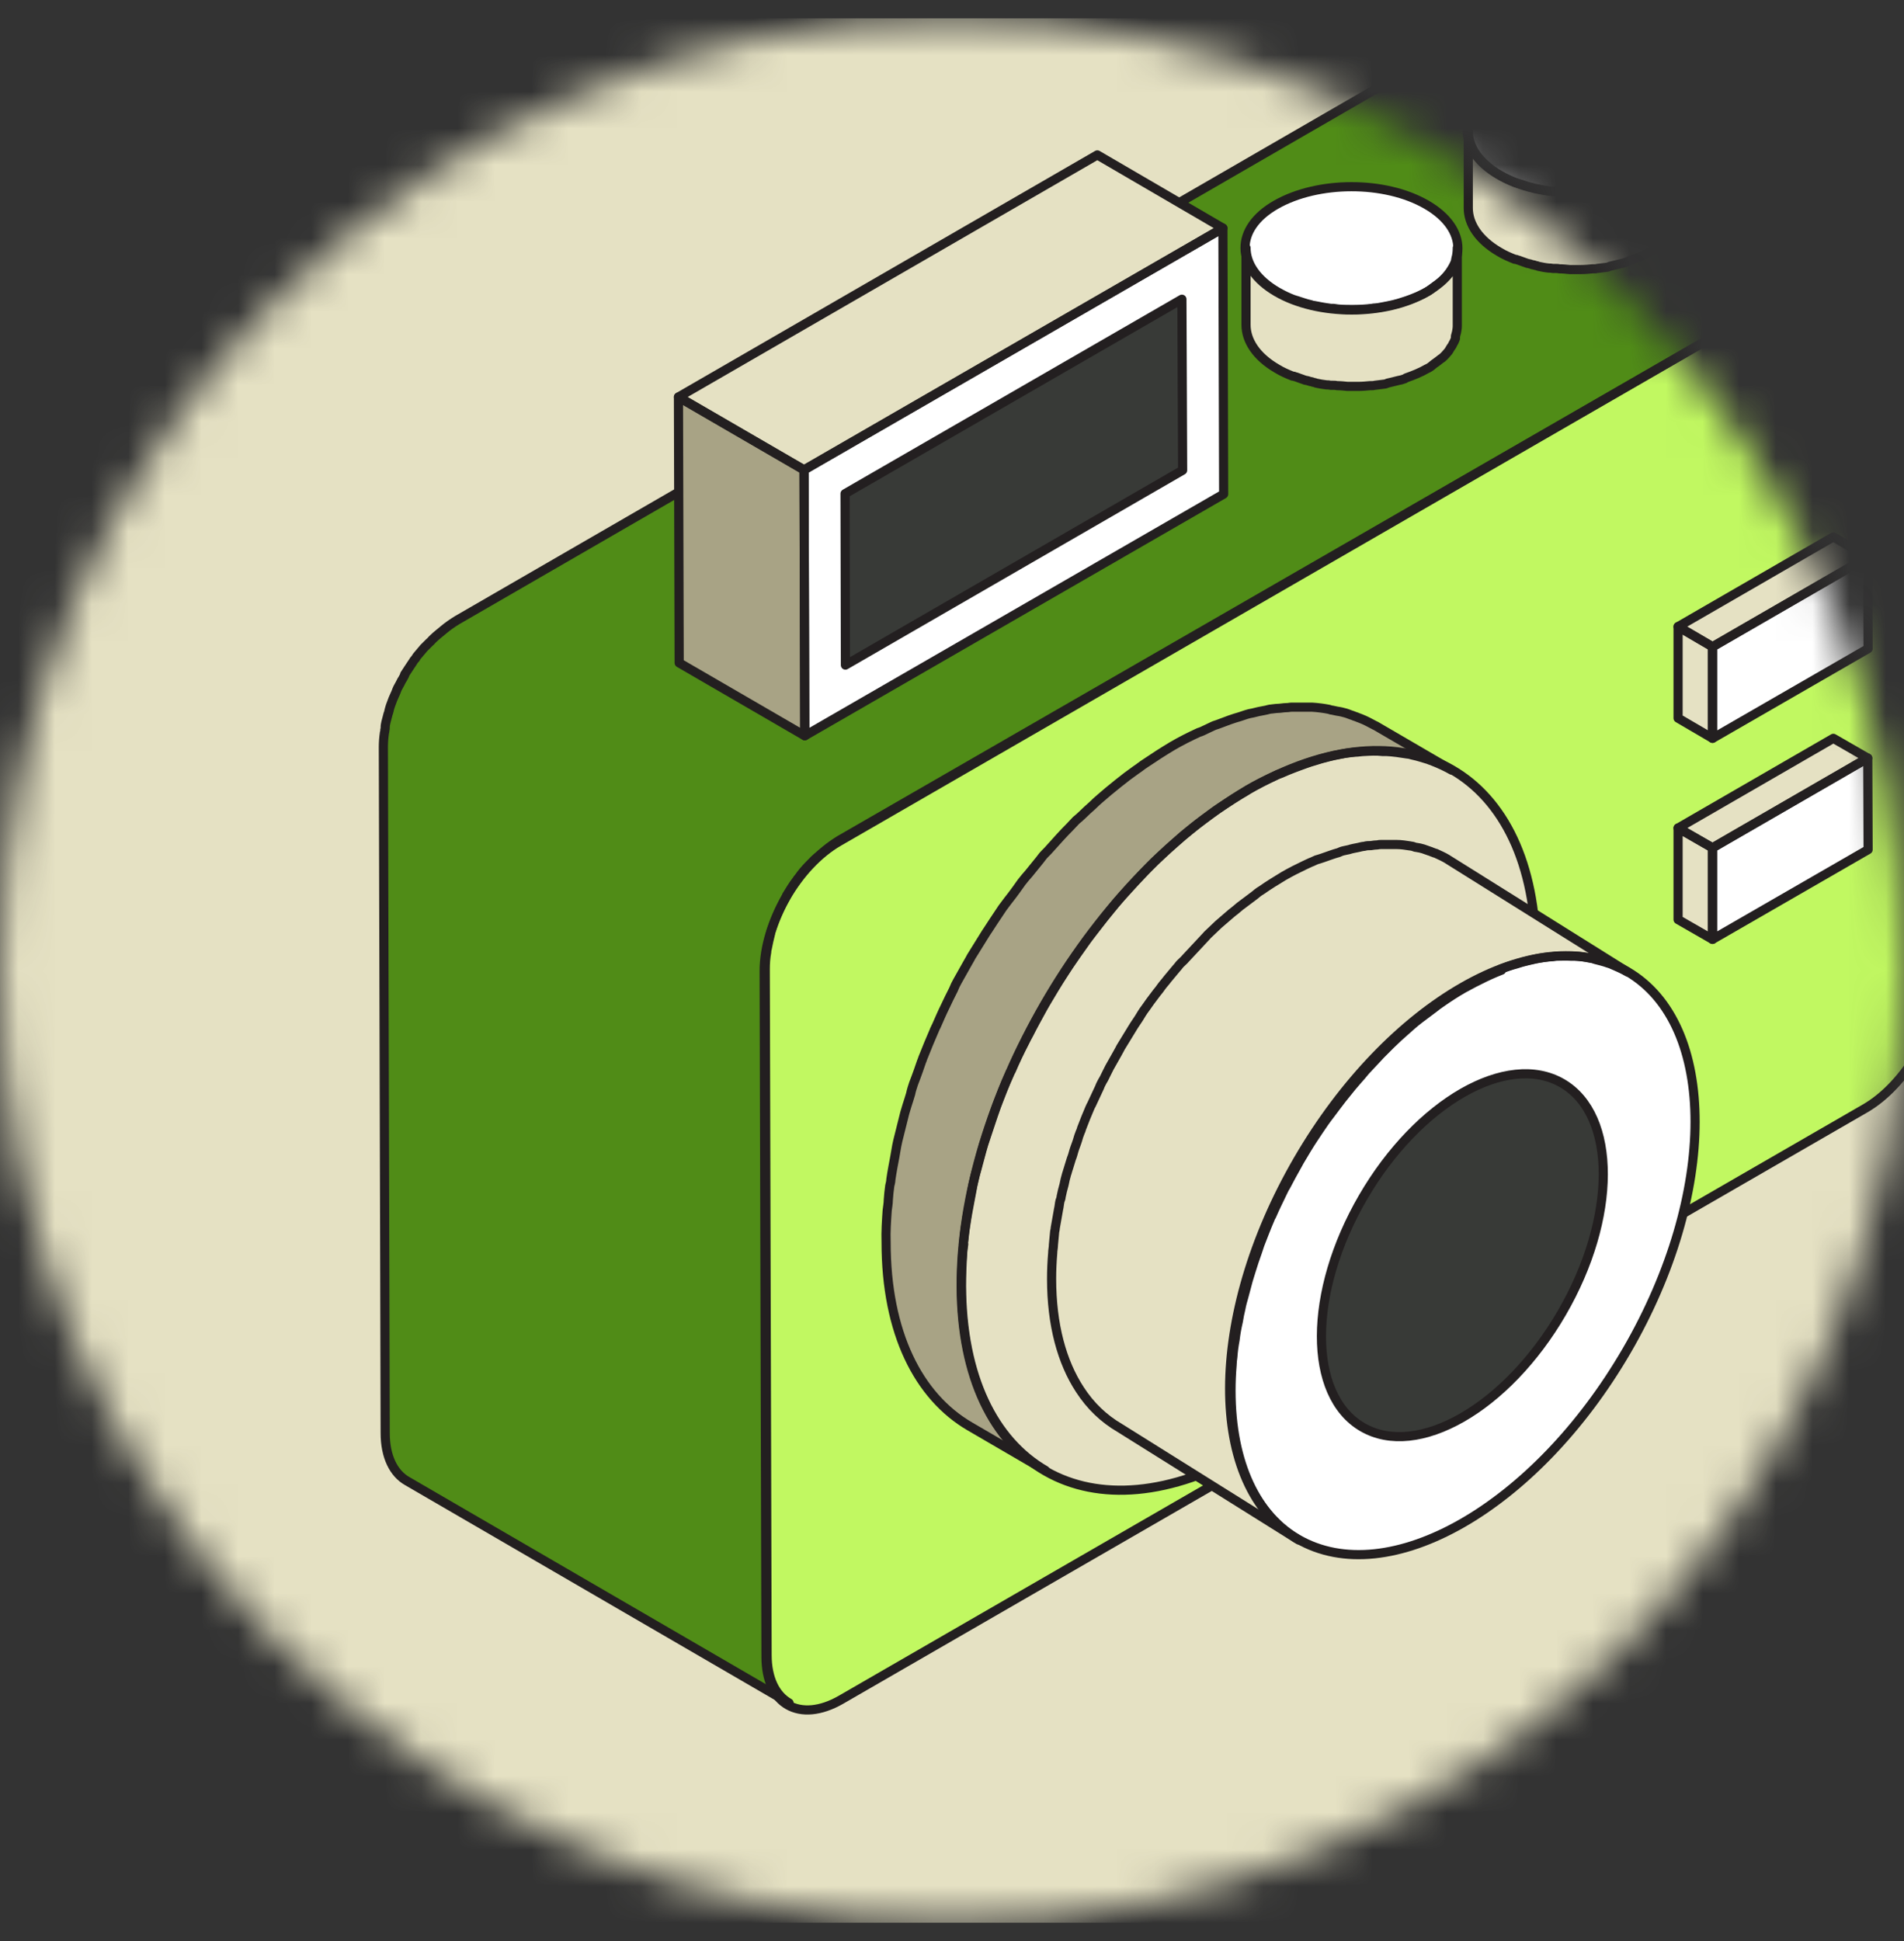 <svg xmlns="http://www.w3.org/2000/svg" width="52" height="53" viewBox="0 0 52 53" fill="none">
  <rect x="0" y="0" width="52" height="53" fill="#333333" stroke="none"/>
  <g clip-path="url(#clip0_411_42721)">
    <mask id="mask0_411_42721" style="mask-type:luminance" maskUnits="userSpaceOnUse" x="0" y="0" width="52" height="53">
      <path d="M26 52.5C40.359 52.5 52 40.859 52 26.5C52 12.141 40.359 0.5 26 0.5C11.641 0.5 0 12.141 0 26.5C0 40.859 11.641 52.5 26 52.5Z" fill="white"/>
    </mask>
    <g mask="url(#mask0_411_42721)">
      <path d="M52 0.5H0V52.5H52V0.5Z" fill="#E5E1C3"/>
      <path d="M50.87 6.84C52 6.19 52.92 6.71 52.92 8.01L52.97 26.74C52.97 28.04 52.06 29.62 50.93 30.27L22.97 46.41C21.84 47.06 20.92 46.54 20.92 45.24L20.87 26.51C20.87 25.21 21.78 23.63 22.91 22.98L50.87 6.84Z" fill="#C1F861"/>
      <path d="M51.66 6.57C51.66 6.57 51.68 6.57 51.69 6.57C51.81 6.57 51.92 6.57 52.02 6.59C52.02 6.59 52.03 6.59 52.04 6.59C52.15 6.61 52.25 6.65 52.34 6.7L41.9 0.64C41.9 0.64 41.9 0.64 41.89 0.64C41.86 0.62 41.82 0.6 41.79 0.59C41.75 0.58 41.72 0.56 41.68 0.55C41.66 0.55 41.63 0.54 41.61 0.53C41.61 0.53 41.6 0.53 41.59 0.53C41.59 0.53 41.57 0.53 41.56 0.53C41.52 0.53 41.48 0.52 41.44 0.52C41.4 0.52 41.35 0.52 41.3 0.52C41.29 0.52 41.27 0.52 41.25 0.52C41.25 0.52 41.23 0.52 41.22 0.52C41.19 0.52 41.17 0.52 41.14 0.52C41.08 0.52 41.02 0.54 40.96 0.56C40.93 0.56 40.91 0.58 40.88 0.59C40.86 0.59 40.83 0.61 40.81 0.61C40.78 0.62 40.75 0.63 40.72 0.64C40.63 0.68 40.53 0.73 40.43 0.78L12.49 16.93C12.36 17.009 12.23 17.099 12.11 17.2C12.07 17.23 12.03 17.27 11.99 17.299C11.93 17.349 11.87 17.399 11.81 17.459C11.78 17.489 11.76 17.52 11.73 17.54C11.71 17.559 11.68 17.59 11.66 17.61C11.63 17.64 11.61 17.66 11.58 17.689C11.52 17.759 11.47 17.82 11.41 17.89C11.39 17.91 11.37 17.939 11.36 17.959C11.36 17.97 11.34 17.989 11.33 18C11.31 18.02 11.29 18.049 11.28 18.07C11.24 18.13 11.2 18.189 11.16 18.25C11.12 18.309 11.09 18.36 11.05 18.419C11.05 18.419 11.05 18.419 11.05 18.43C11.05 18.43 11.05 18.43 11.05 18.439C11.02 18.489 11 18.54 10.97 18.579C10.94 18.64 10.91 18.7 10.88 18.75C10.85 18.799 10.83 18.86 10.81 18.91C10.78 18.97 10.76 19.029 10.73 19.09C10.71 19.149 10.68 19.22 10.66 19.279C10.65 19.309 10.64 19.34 10.63 19.38C10.63 19.39 10.63 19.41 10.62 19.419C10.62 19.439 10.61 19.47 10.6 19.489C10.58 19.57 10.56 19.649 10.54 19.72C10.53 19.77 10.52 19.809 10.52 19.86C10.52 19.88 10.52 19.91 10.51 19.93C10.51 19.95 10.51 19.98 10.5 20C10.48 20.14 10.47 20.27 10.47 20.399L10.52 39.13C10.52 39.77 10.75 40.23 11.12 40.44L21.55 46.499C21.18 46.289 20.95 45.83 20.95 45.19L20.9 26.459C20.9 26.309 20.91 26.149 20.94 25.989C20.94 25.97 20.94 25.939 20.95 25.919C20.98 25.77 21.01 25.619 21.05 25.47C21.05 25.459 21.05 25.439 21.06 25.43C21.11 25.27 21.17 25.11 21.24 24.95C21.31 24.79 21.39 24.63 21.48 24.47C21.48 24.47 21.48 24.47 21.48 24.459C21.57 24.309 21.66 24.16 21.77 24.02C21.77 24.009 21.79 23.989 21.8 23.98C21.89 23.849 21.99 23.73 22.1 23.619C22.12 23.599 22.15 23.57 22.17 23.549C22.25 23.459 22.34 23.39 22.43 23.309C22.47 23.279 22.51 23.239 22.55 23.209C22.67 23.11 22.8 23.02 22.93 22.939L50.87 6.84C51 6.77 51.12 6.71 51.25 6.67C51.27 6.67 51.3 6.65 51.32 6.65C51.44 6.61 51.55 6.59 51.66 6.58V6.57Z" fill="#508C17"/>
      <path d="M50.87 6.84C52 6.19 52.92 6.71 52.92 8.01L52.97 26.74C52.97 28.04 52.06 29.62 50.93 30.27L22.97 46.41C21.84 47.06 20.92 46.54 20.92 45.24L20.87 26.51C20.87 25.21 21.78 23.63 22.91 22.98L50.87 6.84Z" stroke="#231F20" stroke-width="0.25" stroke-linecap="round" stroke-linejoin="round"/>
      <path d="M51.66 6.57C51.66 6.57 51.68 6.57 51.69 6.57C51.81 6.57 51.92 6.57 52.02 6.59C52.02 6.59 52.03 6.59 52.04 6.59C52.15 6.61 52.25 6.65 52.34 6.7L41.9 0.64C41.9 0.64 41.9 0.64 41.89 0.64C41.86 0.62 41.82 0.6 41.79 0.59C41.75 0.58 41.72 0.56 41.68 0.55C41.66 0.55 41.63 0.54 41.61 0.53C41.61 0.53 41.6 0.53 41.59 0.53C41.59 0.53 41.57 0.53 41.56 0.53C41.52 0.53 41.48 0.52 41.44 0.52C41.4 0.52 41.35 0.52 41.3 0.52C41.29 0.52 41.27 0.52 41.25 0.52C41.25 0.52 41.23 0.52 41.22 0.52C41.19 0.52 41.17 0.52 41.14 0.52C41.08 0.52 41.02 0.54 40.96 0.56C40.93 0.56 40.91 0.58 40.88 0.59C40.86 0.59 40.83 0.61 40.81 0.61C40.78 0.62 40.75 0.63 40.72 0.64C40.63 0.68 40.53 0.73 40.43 0.78L12.49 16.93C12.36 17.009 12.23 17.099 12.11 17.2C12.07 17.23 12.03 17.27 11.99 17.299C11.93 17.349 11.87 17.399 11.81 17.459C11.78 17.489 11.76 17.52 11.73 17.54C11.71 17.559 11.68 17.59 11.66 17.61C11.63 17.64 11.61 17.66 11.58 17.689C11.52 17.759 11.47 17.82 11.41 17.89C11.39 17.91 11.37 17.939 11.36 17.959C11.36 17.97 11.34 17.989 11.33 18C11.31 18.02 11.29 18.049 11.28 18.07C11.24 18.13 11.2 18.189 11.16 18.25C11.12 18.309 11.09 18.36 11.05 18.419C11.05 18.419 11.05 18.419 11.05 18.43C11.05 18.43 11.05 18.43 11.05 18.439C11.02 18.489 11 18.54 10.97 18.579C10.94 18.64 10.91 18.7 10.88 18.75C10.85 18.799 10.83 18.86 10.81 18.91C10.78 18.97 10.76 19.029 10.73 19.09C10.71 19.149 10.68 19.22 10.66 19.279C10.65 19.309 10.64 19.34 10.63 19.38C10.63 19.39 10.63 19.41 10.62 19.419C10.62 19.439 10.61 19.47 10.6 19.489C10.58 19.57 10.56 19.649 10.54 19.72C10.53 19.77 10.52 19.809 10.52 19.86C10.52 19.88 10.52 19.91 10.51 19.93C10.51 19.95 10.51 19.98 10.5 20C10.48 20.14 10.47 20.27 10.47 20.399L10.52 39.13C10.52 39.77 10.75 40.23 11.12 40.44L21.55 46.499C21.18 46.289 20.95 45.83 20.95 45.19L20.9 26.459C20.9 26.309 20.91 26.149 20.94 25.989C20.94 25.97 20.94 25.939 20.95 25.919C20.98 25.77 21.01 25.619 21.05 25.47C21.05 25.459 21.05 25.439 21.06 25.43C21.11 25.27 21.17 25.11 21.24 24.95C21.31 24.79 21.39 24.63 21.48 24.47C21.48 24.47 21.48 24.47 21.48 24.459C21.57 24.309 21.66 24.16 21.77 24.02C21.77 24.009 21.79 23.989 21.8 23.98C21.89 23.849 21.99 23.73 22.1 23.619C22.12 23.599 22.15 23.57 22.17 23.549C22.25 23.459 22.34 23.39 22.43 23.309C22.47 23.279 22.51 23.239 22.55 23.209C22.67 23.11 22.8 23.02 22.93 22.939L50.87 6.84C51 6.77 51.12 6.71 51.25 6.67C51.27 6.67 51.3 6.65 51.32 6.65C51.44 6.61 51.55 6.59 51.66 6.58V6.57Z" stroke="#231F20" stroke-width="0.25" stroke-linecap="round" stroke-linejoin="round"/>
      <path d="M51.011 15.211L51.02 17.711L46.77 20.161V17.661L51.011 15.211Z" fill="white"/>
      <path d="M46.77 20.159L45.83 19.609V17.109L46.77 17.659V20.159Z" fill="#E5E1C3"/>
      <path d="M46.77 17.66L45.83 17.11L50.07 14.66L51.01 15.21L46.77 17.66Z" fill="#E5E1C3"/>
      <path d="M51.011 15.211L51.02 17.711L46.77 20.161V17.661L51.011 15.211Z" stroke="#231F20" stroke-width="0.25" stroke-linecap="round" stroke-linejoin="round"/>
      <path d="M46.77 20.159L45.83 19.609V17.109L46.77 17.659V20.159Z" stroke="#231F20" stroke-width="0.25" stroke-linecap="round" stroke-linejoin="round"/>
      <path d="M46.77 17.66L45.83 17.11L50.07 14.66L51.01 15.21L46.77 17.66Z" stroke="#231F20" stroke-width="0.25" stroke-linecap="round" stroke-linejoin="round"/>
      <path d="M51.011 20.699L51.02 23.199L46.77 25.649V23.149L51.011 20.699Z" fill="white"/>
      <path d="M46.77 25.649L45.83 25.109V22.609L46.77 23.149V25.649Z" fill="#E5E1C3"/>
      <path d="M46.77 23.15L45.83 22.61L50.07 20.16L51.01 20.7L46.77 23.15Z" fill="#E5E1C3"/>
      <path d="M51.011 20.699L51.02 23.199L46.77 25.649V23.149L51.011 20.699Z" stroke="#231F20" stroke-width="0.25" stroke-linecap="round" stroke-linejoin="round"/>
      <path d="M46.77 25.649L45.83 25.109V22.609L46.77 23.149V25.649Z" stroke="#231F20" stroke-width="0.25" stroke-linecap="round" stroke-linejoin="round"/>
      <path d="M46.77 23.15L45.83 22.61L50.07 20.16L51.01 20.7L46.77 23.15Z" stroke="#231F20" stroke-width="0.25" stroke-linecap="round" stroke-linejoin="round"/>
      <path d="M26.31 33.979C26.33 33.789 26.35 33.599 26.38 33.419C26.41 33.209 26.45 32.999 26.49 32.789C26.52 32.649 26.54 32.509 26.57 32.359C26.6 32.229 26.63 32.089 26.67 31.959C26.72 31.769 26.77 31.589 26.82 31.399C26.85 31.289 26.88 31.189 26.92 31.079C26.99 30.869 27.06 30.659 27.13 30.449C27.16 30.359 27.19 30.279 27.22 30.189C27.33 29.899 27.44 29.609 27.57 29.329C27.58 29.299 27.6 29.259 27.62 29.229C27.73 28.969 27.85 28.719 27.98 28.469C28.02 28.389 28.06 28.309 28.1 28.239C28.22 27.999 28.35 27.769 28.48 27.529C28.51 27.479 28.53 27.439 28.56 27.389C28.72 27.119 28.88 26.849 29.05 26.589C29.1 26.509 29.15 26.439 29.2 26.359C29.33 26.169 29.46 25.979 29.59 25.799C29.66 25.699 29.73 25.599 29.81 25.499C29.93 25.349 30.04 25.199 30.16 25.049C30.26 24.929 30.36 24.799 30.46 24.679C30.56 24.559 30.66 24.449 30.76 24.339C30.93 24.149 31.11 23.959 31.28 23.779C31.39 23.669 31.5 23.549 31.61 23.449C31.7 23.369 31.79 23.279 31.88 23.199C32.03 23.069 32.17 22.939 32.32 22.809C32.41 22.739 32.5 22.659 32.59 22.589C32.75 22.459 32.92 22.339 33.08 22.219C33.16 22.159 33.24 22.099 33.32 22.049C33.57 21.879 33.82 21.719 34.07 21.569C34.31 21.429 34.55 21.309 34.79 21.199C34.85 21.169 34.91 21.139 34.98 21.119C35.11 21.059 35.24 21.009 35.37 20.959C35.56 20.889 35.74 20.819 35.92 20.769C36.04 20.729 36.15 20.699 36.27 20.669C36.38 20.639 36.48 20.619 36.59 20.599C36.73 20.569 36.87 20.549 37.01 20.539C37.09 20.539 37.17 20.519 37.25 20.519C37.42 20.509 37.59 20.499 37.75 20.519C37.79 20.519 37.83 20.519 37.86 20.519C38.06 20.529 38.25 20.559 38.44 20.589C38.49 20.589 38.53 20.609 38.58 20.619C38.73 20.649 38.87 20.699 39.01 20.739C39.05 20.759 39.1 20.769 39.14 20.789C39.32 20.859 39.49 20.939 39.65 21.029L37.59 19.829C37.59 19.829 37.56 19.809 37.55 19.809C37.42 19.739 37.29 19.669 37.16 19.619C37.13 19.609 37.11 19.599 37.08 19.589C37.04 19.569 36.99 19.559 36.95 19.539C36.88 19.519 36.82 19.489 36.75 19.469C36.68 19.449 36.6 19.429 36.52 19.419C36.47 19.409 36.43 19.399 36.38 19.389C36.35 19.389 36.33 19.379 36.3 19.369C36.15 19.339 35.99 19.319 35.83 19.309C35.82 19.309 35.81 19.309 35.8 19.309C35.76 19.309 35.72 19.309 35.69 19.309C35.57 19.309 35.44 19.309 35.32 19.309C35.28 19.309 35.23 19.309 35.19 19.319C35.11 19.319 35.03 19.329 34.95 19.339C34.88 19.339 34.81 19.349 34.73 19.359C34.67 19.359 34.6 19.389 34.53 19.399C34.42 19.419 34.32 19.439 34.21 19.469C34.15 19.479 34.1 19.489 34.04 19.509C33.98 19.529 33.92 19.549 33.86 19.569C33.68 19.619 33.49 19.689 33.31 19.759C33.24 19.789 33.18 19.799 33.12 19.829C33.06 19.859 32.99 19.889 32.93 19.919C32.87 19.949 32.81 19.979 32.74 19.999C32.5 20.109 32.26 20.229 32.02 20.369C31.77 20.519 31.52 20.679 31.27 20.849C31.19 20.899 31.11 20.969 31.03 21.019C30.86 21.139 30.7 21.259 30.54 21.389C30.45 21.459 30.36 21.539 30.27 21.609C30.12 21.739 29.97 21.859 29.83 21.999C29.74 22.079 29.65 22.159 29.56 22.249C29.51 22.299 29.45 22.349 29.39 22.399C29.33 22.459 29.28 22.519 29.22 22.579C29.04 22.759 28.87 22.949 28.7 23.139C28.65 23.199 28.59 23.259 28.53 23.319C28.48 23.369 28.44 23.429 28.4 23.479C28.3 23.599 28.2 23.729 28.1 23.849C28.03 23.929 27.96 24.009 27.9 24.089C27.85 24.159 27.8 24.229 27.75 24.299C27.68 24.399 27.6 24.499 27.53 24.589C27.48 24.659 27.43 24.719 27.38 24.789C27.3 24.909 27.22 25.029 27.14 25.149C27.09 25.229 27.04 25.299 26.99 25.379C26.97 25.409 26.95 25.439 26.93 25.469C26.79 25.689 26.66 25.909 26.52 26.129C26.52 26.139 26.5 26.159 26.5 26.169C26.47 26.219 26.45 26.259 26.42 26.309C26.33 26.469 26.24 26.629 26.15 26.789C26.11 26.859 26.07 26.939 26.04 27.019C26 27.099 25.96 27.179 25.92 27.259C25.89 27.329 25.85 27.399 25.82 27.469C25.73 27.649 25.65 27.839 25.57 28.019C25.55 28.049 25.54 28.089 25.52 28.119C25.52 28.119 25.52 28.139 25.51 28.149C25.41 28.379 25.31 28.619 25.22 28.849C25.2 28.889 25.19 28.939 25.17 28.979C25.14 29.069 25.11 29.149 25.08 29.239C25.04 29.359 24.99 29.479 24.95 29.589C24.92 29.679 24.89 29.769 24.87 29.869C24.84 29.979 24.8 30.089 24.77 30.189C24.75 30.259 24.73 30.319 24.71 30.389C24.68 30.509 24.65 30.629 24.62 30.749C24.59 30.879 24.55 31.019 24.52 31.149C24.51 31.199 24.5 31.239 24.49 31.289C24.47 31.389 24.46 31.479 24.44 31.579C24.4 31.789 24.36 31.999 24.33 32.209C24.33 32.269 24.31 32.329 24.3 32.379C24.28 32.509 24.27 32.639 24.26 32.769C24.26 32.859 24.24 32.959 24.23 33.049C24.21 33.339 24.19 33.629 24.2 33.919C24.2 36.389 25.08 38.129 26.49 38.949L28.55 40.149C27.14 39.329 26.27 37.589 26.26 35.119C26.26 34.829 26.27 34.539 26.29 34.249C26.29 34.159 26.31 34.069 26.32 33.969L26.31 33.979Z" fill="#A8A385"/>
      <path d="M34.08 21.569C38.42 19.069 41.94 21.079 41.95 26.059C41.96 31.039 38.47 37.099 34.13 39.609C29.79 42.119 26.27 40.109 26.25 35.129C26.23 30.149 29.74 24.079 34.07 21.579L34.08 21.569Z" fill="#E5E1C3"/>
      <path d="M26.31 33.979C26.33 33.789 26.35 33.599 26.38 33.419C26.41 33.209 26.45 32.999 26.49 32.789C26.52 32.649 26.54 32.509 26.57 32.359C26.6 32.229 26.63 32.089 26.67 31.959C26.72 31.769 26.77 31.589 26.82 31.399C26.85 31.289 26.88 31.189 26.92 31.079C26.99 30.869 27.06 30.659 27.13 30.449C27.16 30.359 27.19 30.279 27.22 30.189C27.33 29.899 27.44 29.609 27.57 29.329C27.58 29.299 27.6 29.259 27.62 29.229C27.73 28.969 27.85 28.719 27.98 28.469C28.02 28.389 28.06 28.309 28.1 28.239C28.22 27.999 28.35 27.769 28.48 27.529C28.51 27.479 28.53 27.439 28.56 27.389C28.72 27.119 28.88 26.849 29.05 26.589C29.1 26.509 29.15 26.439 29.2 26.359C29.33 26.169 29.46 25.979 29.59 25.799C29.66 25.699 29.73 25.599 29.81 25.499C29.93 25.349 30.04 25.199 30.16 25.049C30.26 24.929 30.36 24.799 30.46 24.679C30.56 24.559 30.66 24.449 30.76 24.339C30.93 24.149 31.11 23.959 31.28 23.779C31.39 23.669 31.5 23.549 31.61 23.449C31.7 23.369 31.79 23.279 31.88 23.199C32.03 23.069 32.17 22.939 32.32 22.809C32.41 22.739 32.5 22.659 32.59 22.589C32.75 22.459 32.92 22.339 33.08 22.219C33.16 22.159 33.24 22.099 33.32 22.049C33.57 21.879 33.82 21.719 34.07 21.569C34.31 21.429 34.55 21.309 34.79 21.199C34.85 21.169 34.91 21.139 34.98 21.119C35.11 21.059 35.24 21.009 35.37 20.959C35.56 20.889 35.74 20.819 35.92 20.769C36.04 20.729 36.15 20.699 36.27 20.669C36.38 20.639 36.48 20.619 36.59 20.599C36.73 20.569 36.87 20.549 37.01 20.539C37.09 20.539 37.17 20.519 37.25 20.519C37.42 20.509 37.59 20.499 37.75 20.519C37.79 20.519 37.83 20.519 37.86 20.519C38.06 20.529 38.25 20.559 38.44 20.589C38.49 20.589 38.53 20.609 38.58 20.619C38.73 20.649 38.87 20.699 39.01 20.739C39.05 20.759 39.1 20.769 39.14 20.789C39.32 20.859 39.49 20.939 39.65 21.029L37.59 19.829C37.59 19.829 37.56 19.809 37.55 19.809C37.42 19.739 37.29 19.669 37.16 19.619C37.13 19.609 37.11 19.599 37.08 19.589C37.04 19.569 36.99 19.559 36.95 19.539C36.88 19.519 36.82 19.489 36.75 19.469C36.68 19.449 36.6 19.429 36.52 19.419C36.47 19.409 36.43 19.399 36.38 19.389C36.35 19.389 36.33 19.379 36.3 19.369C36.15 19.339 35.99 19.319 35.83 19.309C35.82 19.309 35.81 19.309 35.8 19.309C35.76 19.309 35.72 19.309 35.69 19.309C35.57 19.309 35.44 19.309 35.32 19.309C35.28 19.309 35.23 19.309 35.19 19.319C35.11 19.319 35.03 19.329 34.95 19.339C34.88 19.339 34.81 19.349 34.73 19.359C34.67 19.359 34.6 19.389 34.53 19.399C34.42 19.419 34.32 19.439 34.21 19.469C34.15 19.479 34.1 19.489 34.04 19.509C33.98 19.529 33.92 19.549 33.86 19.569C33.68 19.619 33.49 19.689 33.31 19.759C33.24 19.789 33.18 19.799 33.12 19.829C33.06 19.859 32.99 19.889 32.93 19.919C32.87 19.949 32.81 19.979 32.74 19.999C32.5 20.109 32.26 20.229 32.02 20.369C31.77 20.519 31.52 20.679 31.27 20.849C31.19 20.899 31.11 20.969 31.03 21.019C30.86 21.139 30.7 21.259 30.54 21.389C30.45 21.459 30.36 21.539 30.27 21.609C30.12 21.739 29.97 21.859 29.83 21.999C29.74 22.079 29.65 22.159 29.56 22.249C29.51 22.299 29.45 22.349 29.39 22.399C29.33 22.459 29.28 22.519 29.22 22.579C29.04 22.759 28.87 22.949 28.7 23.139C28.65 23.199 28.59 23.259 28.53 23.319C28.48 23.369 28.44 23.429 28.4 23.479C28.3 23.599 28.2 23.729 28.1 23.849C28.03 23.929 27.96 24.009 27.9 24.089C27.85 24.159 27.8 24.229 27.75 24.299C27.68 24.399 27.6 24.499 27.53 24.589C27.48 24.659 27.43 24.719 27.38 24.789C27.3 24.909 27.22 25.029 27.14 25.149C27.09 25.229 27.04 25.299 26.99 25.379C26.97 25.409 26.95 25.439 26.93 25.469C26.79 25.689 26.66 25.909 26.52 26.129C26.52 26.139 26.5 26.159 26.5 26.169C26.47 26.219 26.45 26.259 26.42 26.309C26.33 26.469 26.24 26.629 26.15 26.789C26.11 26.859 26.07 26.939 26.04 27.019C26 27.099 25.96 27.179 25.92 27.259C25.89 27.329 25.85 27.399 25.82 27.469C25.73 27.649 25.65 27.839 25.57 28.019C25.55 28.049 25.54 28.089 25.52 28.119C25.52 28.119 25.52 28.139 25.51 28.149C25.41 28.379 25.31 28.619 25.22 28.849C25.2 28.889 25.19 28.939 25.17 28.979C25.14 29.069 25.11 29.149 25.08 29.239C25.04 29.359 24.99 29.479 24.95 29.589C24.92 29.679 24.89 29.769 24.87 29.869C24.84 29.979 24.8 30.089 24.77 30.189C24.75 30.259 24.73 30.319 24.71 30.389C24.68 30.509 24.65 30.629 24.62 30.749C24.59 30.879 24.55 31.019 24.52 31.149C24.51 31.199 24.5 31.239 24.49 31.289C24.47 31.389 24.46 31.479 24.44 31.579C24.4 31.789 24.36 31.999 24.33 32.209C24.33 32.269 24.31 32.329 24.3 32.379C24.28 32.509 24.27 32.639 24.26 32.769C24.26 32.859 24.24 32.959 24.23 33.049C24.21 33.339 24.19 33.629 24.2 33.919C24.2 36.389 25.08 38.129 26.49 38.949L28.55 40.149C27.14 39.329 26.27 37.589 26.26 35.119C26.26 34.829 26.27 34.539 26.29 34.249C26.29 34.159 26.31 34.069 26.32 33.969L26.31 33.979Z" stroke="#231F20" stroke-width="0.25" stroke-linecap="round" stroke-linejoin="round"/>
      <path d="M34.08 21.569C38.42 19.069 41.94 21.079 41.95 26.059C41.96 31.039 38.47 37.099 34.13 39.609C29.79 42.119 26.27 40.109 26.25 35.129C26.23 30.149 29.74 24.079 34.07 21.579L34.08 21.569Z" stroke="#231F20" stroke-width="0.25" stroke-linecap="round" stroke-linejoin="round"/>
      <path d="M40.97 26.469C41.12 26.409 41.27 26.359 41.42 26.319C41.51 26.289 41.61 26.259 41.7 26.239C41.79 26.219 41.87 26.199 41.96 26.179C42.07 26.159 42.19 26.139 42.3 26.129C42.36 26.129 42.43 26.119 42.49 26.109C42.63 26.109 42.76 26.099 42.9 26.109C42.93 26.109 42.96 26.109 42.99 26.109C43.15 26.109 43.31 26.139 43.46 26.169C43.5 26.169 43.53 26.189 43.57 26.199C43.69 26.229 43.81 26.259 43.92 26.299C43.96 26.309 43.99 26.319 44.03 26.339C44.17 26.399 44.31 26.459 44.45 26.539L39.56 23.479C39.56 23.479 39.54 23.469 39.53 23.459C39.43 23.399 39.32 23.349 39.21 23.299C39.19 23.299 39.17 23.289 39.15 23.279C39.11 23.269 39.08 23.249 39.04 23.239C38.98 23.219 38.93 23.199 38.87 23.179C38.81 23.159 38.75 23.149 38.69 23.139C38.65 23.139 38.62 23.119 38.58 23.109C38.56 23.109 38.54 23.099 38.52 23.099C38.39 23.079 38.27 23.059 38.14 23.059H38.12C38.09 23.059 38.06 23.059 38.03 23.059C37.93 23.059 37.83 23.059 37.73 23.059C37.7 23.059 37.66 23.059 37.63 23.069C37.57 23.069 37.5 23.079 37.44 23.089C37.38 23.089 37.32 23.089 37.26 23.109C37.21 23.109 37.15 23.129 37.1 23.139C37.01 23.159 36.93 23.169 36.84 23.199C36.79 23.209 36.75 23.219 36.7 23.229C36.65 23.239 36.6 23.259 36.56 23.279C36.41 23.319 36.26 23.379 36.11 23.429C36.06 23.449 36.01 23.459 35.95 23.479C35.9 23.499 35.85 23.529 35.79 23.549C35.74 23.569 35.69 23.599 35.64 23.619C35.45 23.709 35.25 23.809 35.06 23.919C34.86 24.039 34.65 24.169 34.45 24.309C34.38 24.349 34.32 24.399 34.26 24.449C34.13 24.549 33.99 24.649 33.86 24.749C33.79 24.809 33.72 24.869 33.64 24.929C33.52 25.029 33.4 25.139 33.28 25.239C33.21 25.309 33.14 25.369 33.07 25.439C33.03 25.479 32.98 25.519 32.94 25.569C32.89 25.619 32.85 25.669 32.8 25.719C32.66 25.869 32.52 26.019 32.38 26.169C32.34 26.219 32.29 26.259 32.24 26.309C32.2 26.349 32.17 26.399 32.13 26.439C32.05 26.539 31.96 26.639 31.88 26.739C31.83 26.809 31.77 26.869 31.72 26.939C31.68 26.999 31.64 27.049 31.59 27.109C31.53 27.189 31.47 27.269 31.41 27.349C31.37 27.409 31.33 27.459 31.29 27.519C31.22 27.609 31.16 27.709 31.1 27.809C31.06 27.869 31.02 27.929 30.98 27.989C30.96 28.019 30.95 28.039 30.93 28.069C30.82 28.249 30.71 28.429 30.6 28.609C30.6 28.619 30.59 28.629 30.58 28.649C30.56 28.689 30.54 28.719 30.52 28.759C30.45 28.889 30.37 29.019 30.3 29.149C30.27 29.209 30.24 29.269 30.21 29.329C30.18 29.389 30.15 29.459 30.11 29.519C30.08 29.579 30.05 29.629 30.03 29.689C29.96 29.839 29.89 29.989 29.82 30.139C29.81 30.169 29.79 30.189 29.78 30.219C29.78 30.219 29.78 30.229 29.77 30.239C29.69 30.429 29.61 30.619 29.54 30.809C29.53 30.849 29.52 30.879 29.5 30.919C29.47 30.989 29.45 31.059 29.43 31.129C29.4 31.229 29.36 31.319 29.33 31.419C29.31 31.489 29.29 31.569 29.26 31.639C29.23 31.729 29.21 31.809 29.18 31.899C29.16 31.949 29.15 32.009 29.13 32.059C29.1 32.159 29.08 32.249 29.06 32.349C29.03 32.459 29 32.569 28.98 32.679C28.98 32.719 28.96 32.759 28.95 32.789C28.93 32.869 28.93 32.939 28.91 33.019C28.88 33.189 28.85 33.359 28.82 33.529C28.82 33.579 28.8 33.619 28.8 33.669C28.79 33.779 28.78 33.879 28.77 33.989C28.77 34.069 28.75 34.139 28.75 34.219C28.73 34.459 28.72 34.689 28.72 34.919C28.72 36.169 29 37.189 29.49 37.939C29.78 38.389 30.15 38.739 30.58 38.989L35.47 42.049C34.33 41.389 33.62 39.979 33.62 37.969C33.62 37.739 33.63 37.499 33.65 37.269C33.65 37.199 33.66 37.119 33.67 37.049C33.68 36.899 33.7 36.749 33.73 36.589C33.75 36.419 33.78 36.249 33.82 36.079C33.84 35.959 33.86 35.849 33.89 35.729C33.91 35.619 33.94 35.509 33.97 35.409C34.01 35.259 34.05 35.109 34.09 34.959C34.12 34.869 34.14 34.789 34.17 34.699C34.22 34.529 34.28 34.359 34.34 34.189C34.36 34.119 34.39 34.049 34.41 33.979C34.5 33.749 34.59 33.509 34.69 33.279C34.7 33.249 34.71 33.229 34.73 33.199C34.82 32.989 34.92 32.789 35.02 32.579C35.05 32.519 35.08 32.449 35.12 32.389C35.22 32.199 35.32 32.009 35.43 31.819C35.45 31.779 35.47 31.749 35.49 31.709C35.62 31.489 35.75 31.269 35.89 31.059C35.93 30.999 35.97 30.939 36.01 30.879C36.11 30.729 36.22 30.569 36.33 30.429C36.39 30.349 36.45 30.269 36.51 30.189C36.6 30.069 36.7 29.939 36.8 29.819C36.88 29.719 36.96 29.619 37.05 29.519C37.13 29.429 37.21 29.339 37.29 29.239C37.43 29.089 37.57 28.939 37.71 28.789C37.8 28.699 37.89 28.609 37.98 28.519C38.05 28.449 38.12 28.389 38.19 28.319C38.31 28.209 38.43 28.109 38.55 27.999C38.62 27.939 38.69 27.879 38.77 27.819C38.9 27.719 39.04 27.619 39.17 27.519C39.23 27.469 39.3 27.419 39.36 27.379C39.56 27.239 39.76 27.109 39.97 26.989C40.17 26.879 40.36 26.779 40.55 26.689C40.6 26.669 40.65 26.639 40.7 26.619C40.81 26.569 40.91 26.529 41.01 26.489L40.97 26.469Z" fill="#E5E1C3"/>
      <path d="M44.426 36.88C46.912 32.602 46.918 27.966 44.44 26.526C41.962 25.085 37.937 27.387 35.451 31.665C32.965 35.944 32.958 40.58 35.437 42.02C37.915 43.46 41.94 41.159 44.426 36.88Z" fill="white"/>
      <path d="M42.653 35.851C44.16 33.258 44.166 30.45 42.666 29.578C41.167 28.707 38.73 30.103 37.223 32.696C35.717 35.289 35.711 38.097 37.21 38.968C38.709 39.84 41.146 38.444 42.653 35.851Z" fill="#383A37"/>
      <path d="M42.653 35.851C44.16 33.258 44.166 30.45 42.666 29.578C41.167 28.707 38.73 30.103 37.223 32.696C35.717 35.289 35.711 38.097 37.21 38.968C38.709 39.84 41.146 38.444 42.653 35.851Z" stroke="#231F20" stroke-width="0.25" stroke-linecap="round" stroke-linejoin="round"/>
      <path d="M40.97 26.469C41.12 26.409 41.27 26.359 41.42 26.319C41.51 26.289 41.61 26.259 41.7 26.239C41.79 26.219 41.87 26.199 41.96 26.179C42.07 26.159 42.19 26.139 42.3 26.129C42.36 26.129 42.43 26.119 42.49 26.109C42.63 26.109 42.76 26.099 42.9 26.109C42.93 26.109 42.96 26.109 42.99 26.109C43.15 26.109 43.31 26.139 43.46 26.169C43.5 26.169 43.53 26.189 43.57 26.199C43.69 26.229 43.81 26.259 43.92 26.299C43.96 26.309 43.99 26.319 44.03 26.339C44.17 26.399 44.31 26.459 44.45 26.539L39.56 23.479C39.56 23.479 39.54 23.469 39.53 23.459C39.43 23.399 39.32 23.349 39.21 23.299C39.19 23.299 39.17 23.289 39.15 23.279C39.11 23.269 39.08 23.249 39.04 23.239C38.98 23.219 38.93 23.199 38.87 23.179C38.81 23.159 38.75 23.149 38.69 23.139C38.65 23.139 38.62 23.119 38.58 23.109C38.56 23.109 38.54 23.099 38.52 23.099C38.39 23.079 38.27 23.059 38.14 23.059H38.12C38.09 23.059 38.06 23.059 38.03 23.059C37.93 23.059 37.83 23.059 37.73 23.059C37.7 23.059 37.66 23.059 37.63 23.069C37.57 23.069 37.5 23.079 37.44 23.089C37.38 23.089 37.32 23.089 37.26 23.109C37.21 23.109 37.15 23.129 37.1 23.139C37.01 23.159 36.93 23.169 36.84 23.199C36.79 23.209 36.75 23.219 36.7 23.229C36.65 23.239 36.6 23.259 36.56 23.279C36.41 23.319 36.26 23.379 36.11 23.429C36.06 23.449 36.01 23.459 35.95 23.479C35.9 23.499 35.85 23.529 35.79 23.549C35.74 23.569 35.69 23.599 35.64 23.619C35.45 23.709 35.25 23.809 35.06 23.919C34.86 24.039 34.65 24.169 34.45 24.309C34.38 24.349 34.32 24.399 34.26 24.449C34.13 24.549 33.99 24.649 33.86 24.749C33.79 24.809 33.72 24.869 33.64 24.929C33.52 25.029 33.4 25.139 33.28 25.239C33.21 25.309 33.14 25.369 33.07 25.439C33.03 25.479 32.98 25.519 32.94 25.569C32.89 25.619 32.85 25.669 32.8 25.719C32.66 25.869 32.52 26.019 32.38 26.169C32.34 26.219 32.29 26.259 32.24 26.309C32.2 26.349 32.17 26.399 32.13 26.439C32.05 26.539 31.96 26.639 31.88 26.739C31.83 26.809 31.77 26.869 31.72 26.939C31.68 26.999 31.64 27.049 31.59 27.109C31.53 27.189 31.47 27.269 31.41 27.349C31.37 27.409 31.33 27.459 31.29 27.519C31.22 27.609 31.16 27.709 31.1 27.809C31.06 27.869 31.02 27.929 30.98 27.989C30.96 28.019 30.95 28.039 30.93 28.069C30.82 28.249 30.71 28.429 30.6 28.609C30.6 28.619 30.59 28.629 30.58 28.649C30.56 28.689 30.54 28.719 30.52 28.759C30.45 28.889 30.37 29.019 30.3 29.149C30.27 29.209 30.24 29.269 30.21 29.329C30.18 29.389 30.15 29.459 30.11 29.519C30.08 29.579 30.05 29.629 30.03 29.689C29.96 29.839 29.89 29.989 29.82 30.139C29.81 30.169 29.79 30.189 29.78 30.219C29.78 30.219 29.78 30.229 29.77 30.239C29.69 30.429 29.61 30.619 29.54 30.809C29.53 30.849 29.52 30.879 29.5 30.919C29.47 30.989 29.45 31.059 29.43 31.129C29.4 31.229 29.36 31.319 29.33 31.419C29.31 31.489 29.29 31.569 29.26 31.639C29.23 31.729 29.21 31.809 29.18 31.899C29.16 31.949 29.15 32.009 29.13 32.059C29.1 32.159 29.08 32.249 29.06 32.349C29.03 32.459 29 32.569 28.98 32.679C28.98 32.719 28.96 32.759 28.95 32.789C28.93 32.869 28.93 32.939 28.91 33.019C28.88 33.189 28.85 33.359 28.82 33.529C28.82 33.579 28.8 33.619 28.8 33.669C28.79 33.779 28.78 33.879 28.77 33.989C28.77 34.069 28.75 34.139 28.75 34.219C28.73 34.459 28.72 34.689 28.72 34.919C28.72 36.169 29 37.189 29.49 37.939C29.78 38.389 30.15 38.739 30.58 38.989L35.47 42.049C34.33 41.389 33.62 39.979 33.62 37.969C33.62 37.739 33.63 37.499 33.65 37.269C33.65 37.199 33.66 37.119 33.67 37.049C33.68 36.899 33.7 36.749 33.73 36.589C33.75 36.419 33.78 36.249 33.82 36.079C33.84 35.959 33.86 35.849 33.89 35.729C33.91 35.619 33.94 35.509 33.97 35.409C34.01 35.259 34.05 35.109 34.09 34.959C34.12 34.869 34.14 34.789 34.17 34.699C34.22 34.529 34.28 34.359 34.34 34.189C34.36 34.119 34.39 34.049 34.41 33.979C34.5 33.749 34.59 33.509 34.69 33.279C34.7 33.249 34.71 33.229 34.73 33.199C34.82 32.989 34.92 32.789 35.02 32.579C35.05 32.519 35.08 32.449 35.12 32.389C35.22 32.199 35.32 32.009 35.43 31.819C35.45 31.779 35.47 31.749 35.49 31.709C35.62 31.489 35.75 31.269 35.89 31.059C35.93 30.999 35.97 30.939 36.01 30.879C36.11 30.729 36.22 30.569 36.33 30.429C36.39 30.349 36.45 30.269 36.51 30.189C36.6 30.069 36.7 29.939 36.8 29.819C36.88 29.719 36.96 29.619 37.05 29.519C37.13 29.429 37.21 29.339 37.29 29.239C37.43 29.089 37.57 28.939 37.71 28.789C37.8 28.699 37.89 28.609 37.98 28.519C38.05 28.449 38.12 28.389 38.19 28.319C38.31 28.209 38.43 28.109 38.55 27.999C38.62 27.939 38.69 27.879 38.77 27.819C38.9 27.719 39.04 27.619 39.17 27.519C39.23 27.469 39.3 27.419 39.36 27.379C39.56 27.239 39.76 27.109 39.97 26.989C40.17 26.879 40.36 26.779 40.55 26.689C40.6 26.669 40.65 26.639 40.7 26.619C40.81 26.569 40.91 26.529 41.01 26.489L40.97 26.469Z" stroke="#231F20" stroke-width="0.25" stroke-linecap="round" stroke-linejoin="round"/>
      <path d="M44.426 36.88C46.912 32.602 46.918 27.966 44.44 26.526C41.962 25.085 37.937 27.387 35.451 31.665C32.965 35.944 32.958 40.58 35.437 42.02C37.915 43.46 41.94 41.159 44.426 36.88Z" stroke="#231F20" stroke-width="0.25" stroke-linecap="round" stroke-linejoin="round"/>
      <path d="M45.84 3.89C45.84 3.89 45.84 3.91 45.84 3.92C45.81 4.01 45.76 4.1 45.7 4.19C45.69 4.21 45.68 4.22 45.67 4.24C45.61 4.33 45.53 4.41 45.44 4.49C45.38 4.54 45.31 4.59 45.24 4.64C45.18 4.68 45.13 4.73 45.06 4.77C44.89 4.87 44.69 4.95 44.49 5.02C44.42 5.04 44.34 5.07 44.27 5.09C44.17 5.12 44.08 5.14 43.98 5.16C43.86 5.18 43.75 5.21 43.63 5.22C43.6 5.22 43.57 5.22 43.54 5.23C43.38 5.25 43.21 5.26 43.05 5.26C43.02 5.26 43 5.26 42.97 5.26C42.81 5.26 42.65 5.26 42.49 5.23C42.47 5.23 42.44 5.23 42.42 5.23C42.26 5.21 42.1 5.18 41.95 5.15C41.92 5.15 41.9 5.14 41.87 5.13C41.73 5.1 41.6 5.05 41.47 5.01C41.45 5.01 41.42 4.99 41.4 4.99C41.24 4.93 41.1 4.86 40.96 4.78C40.39 4.45 40.1 4.01 40.1 3.58V5.68C40.1 6.11 40.38 6.55 40.95 6.88C41.08 6.96 41.22 7.02 41.37 7.08H41.39C41.41 7.08 41.44 7.1 41.46 7.1C41.54 7.13 41.63 7.16 41.71 7.19C41.76 7.2 41.81 7.21 41.86 7.23C41.89 7.23 41.91 7.24 41.94 7.25C41.96 7.25 41.99 7.26 42.01 7.27C42.1 7.29 42.2 7.31 42.3 7.32C42.34 7.32 42.37 7.32 42.41 7.33C42.43 7.33 42.46 7.33 42.48 7.33C42.51 7.33 42.55 7.33 42.58 7.34C42.68 7.34 42.77 7.35 42.87 7.36C42.9 7.36 42.93 7.36 42.96 7.36C42.99 7.36 43.01 7.36 43.04 7.36C43.08 7.36 43.13 7.36 43.17 7.36C43.28 7.36 43.39 7.35 43.49 7.34C43.5 7.34 43.51 7.34 43.53 7.34C43.56 7.34 43.59 7.34 43.62 7.33C43.7 7.32 43.79 7.31 43.87 7.3C43.91 7.3 43.94 7.28 43.97 7.27C44.07 7.25 44.17 7.22 44.26 7.2C44.31 7.19 44.36 7.18 44.41 7.16C44.43 7.16 44.45 7.14 44.47 7.13C44.67 7.06 44.87 6.98 45.04 6.88C45.05 6.88 45.06 6.87 45.08 6.86C45.14 6.83 45.18 6.79 45.23 6.75C45.3 6.7 45.37 6.65 45.43 6.6C45.43 6.6 45.44 6.6 45.45 6.59C45.52 6.53 45.58 6.46 45.63 6.4C45.64 6.38 45.65 6.37 45.66 6.35C45.67 6.33 45.68 6.32 45.69 6.3C45.71 6.27 45.73 6.25 45.74 6.22C45.77 6.17 45.8 6.11 45.82 6.05C45.82 6.05 45.82 6.03 45.82 6.02C45.82 6.01 45.82 6 45.82 5.99C45.83 5.95 45.84 5.92 45.85 5.88C45.86 5.82 45.87 5.77 45.87 5.71C45.87 5.71 45.87 5.69 45.87 5.68V3.58C45.87 3.68 45.86 3.78 45.83 3.88L45.84 3.89Z" fill="#E5E1C3"/>
      <path d="M45.029 2.39C46.169 3.05 46.169 4.11 45.039 4.77C43.91 5.43 42.059 5.43 40.929 4.77C39.8 4.11 39.779 3.04 40.919 2.39C42.059 1.74 43.889 1.73 45.029 2.39Z" fill="white"/>
      <path d="M45.84 3.89C45.84 3.89 45.84 3.91 45.84 3.92C45.81 4.01 45.76 4.1 45.7 4.19C45.69 4.21 45.68 4.22 45.67 4.24C45.61 4.33 45.53 4.41 45.44 4.49C45.38 4.54 45.31 4.59 45.24 4.64C45.18 4.68 45.13 4.73 45.06 4.77C44.89 4.87 44.69 4.95 44.49 5.02C44.42 5.04 44.34 5.07 44.27 5.09C44.17 5.12 44.08 5.14 43.98 5.16C43.86 5.18 43.75 5.21 43.63 5.22C43.6 5.22 43.57 5.22 43.54 5.23C43.38 5.25 43.21 5.26 43.05 5.26C43.02 5.26 43 5.26 42.97 5.26C42.81 5.26 42.65 5.26 42.49 5.23C42.47 5.23 42.44 5.23 42.42 5.23C42.26 5.21 42.1 5.18 41.95 5.15C41.92 5.15 41.9 5.14 41.87 5.13C41.73 5.1 41.6 5.05 41.47 5.01C41.45 5.01 41.42 4.99 41.4 4.99C41.24 4.93 41.1 4.86 40.96 4.78C40.39 4.45 40.1 4.01 40.1 3.58V5.68C40.1 6.11 40.38 6.55 40.95 6.88C41.08 6.96 41.22 7.02 41.37 7.08H41.39C41.41 7.08 41.44 7.1 41.46 7.1C41.54 7.13 41.63 7.16 41.71 7.19C41.76 7.2 41.81 7.21 41.86 7.23C41.89 7.23 41.91 7.24 41.94 7.25C41.96 7.25 41.99 7.26 42.01 7.27C42.1 7.29 42.2 7.31 42.3 7.32C42.34 7.32 42.37 7.32 42.41 7.33C42.43 7.33 42.46 7.33 42.48 7.33C42.51 7.33 42.55 7.33 42.58 7.34C42.68 7.34 42.77 7.35 42.87 7.36C42.9 7.36 42.93 7.36 42.96 7.36C42.99 7.36 43.01 7.36 43.04 7.36C43.08 7.36 43.13 7.36 43.17 7.36C43.28 7.36 43.39 7.35 43.49 7.34C43.5 7.34 43.51 7.34 43.53 7.34C43.56 7.34 43.59 7.34 43.62 7.33C43.7 7.32 43.79 7.31 43.87 7.3C43.91 7.3 43.94 7.28 43.97 7.27C44.07 7.25 44.17 7.22 44.26 7.2C44.31 7.19 44.36 7.18 44.41 7.16C44.43 7.16 44.45 7.14 44.47 7.13C44.67 7.06 44.87 6.98 45.04 6.88C45.05 6.88 45.06 6.87 45.08 6.86C45.14 6.83 45.18 6.79 45.23 6.75C45.3 6.7 45.37 6.65 45.43 6.6C45.43 6.6 45.44 6.6 45.45 6.59C45.52 6.53 45.58 6.46 45.63 6.4C45.64 6.38 45.65 6.37 45.66 6.35C45.67 6.33 45.68 6.32 45.69 6.3C45.71 6.27 45.73 6.25 45.74 6.22C45.77 6.17 45.8 6.11 45.82 6.05C45.82 6.05 45.82 6.03 45.82 6.02C45.82 6.01 45.82 6 45.82 5.99C45.83 5.95 45.84 5.92 45.85 5.88C45.86 5.82 45.87 5.77 45.87 5.71C45.87 5.71 45.87 5.69 45.87 5.68V3.58C45.87 3.68 45.86 3.78 45.83 3.88L45.84 3.89Z" stroke="#231F20" stroke-width="0.25" stroke-linecap="round" stroke-linejoin="round"/>
      <path d="M45.029 2.39C46.169 3.05 46.169 4.11 45.039 4.77C43.91 5.43 42.059 5.43 40.929 4.77C39.8 4.11 39.779 3.04 40.919 2.39C42.059 1.74 43.889 1.73 45.029 2.39Z" stroke="#231F20" stroke-width="0.25" stroke-linecap="round" stroke-linejoin="round"/>
      <path d="M39.77 7.08C39.77 7.08 39.77 7.1 39.77 7.11C39.74 7.2 39.69 7.29 39.63 7.38C39.62 7.4 39.61 7.41 39.6 7.43C39.54 7.52 39.46 7.6 39.37 7.68C39.31 7.73 39.24 7.78 39.17 7.83C39.11 7.87 39.06 7.92 38.99 7.96C38.82 8.06 38.62 8.14 38.42 8.21C38.35 8.23 38.27 8.26 38.2 8.28C38.1 8.31 38.01 8.33 37.91 8.35C37.79 8.37 37.68 8.4 37.56 8.41C37.53 8.41 37.5 8.41 37.47 8.42C37.31 8.44 37.14 8.45 36.98 8.45C36.95 8.45 36.93 8.45 36.9 8.45C36.74 8.45 36.58 8.45 36.42 8.42C36.4 8.42 36.37 8.42 36.35 8.42C36.19 8.4 36.03 8.37 35.88 8.34C35.85 8.34 35.83 8.33 35.8 8.32C35.66 8.29 35.53 8.24 35.4 8.2C35.38 8.2 35.35 8.18 35.33 8.18C35.17 8.12 35.03 8.05 34.89 7.97C34.32 7.64 34.03 7.2 34.03 6.77V8.87C34.03 9.3 34.31 9.74 34.88 10.069C35.01 10.149 35.15 10.21 35.3 10.27H35.32C35.34 10.27 35.37 10.29 35.39 10.29C35.47 10.319 35.56 10.35 35.64 10.38C35.69 10.389 35.74 10.399 35.79 10.419C35.82 10.419 35.84 10.43 35.87 10.44C35.89 10.44 35.92 10.45 35.94 10.46C36.03 10.479 36.13 10.499 36.23 10.509C36.27 10.509 36.3 10.509 36.34 10.52C36.36 10.52 36.39 10.52 36.41 10.52C36.44 10.52 36.48 10.52 36.51 10.53C36.61 10.53 36.7 10.54 36.8 10.55C36.83 10.55 36.86 10.55 36.89 10.55C36.92 10.55 36.94 10.55 36.97 10.55C37.01 10.55 37.06 10.55 37.1 10.55C37.21 10.55 37.32 10.54 37.42 10.53C37.43 10.53 37.44 10.53 37.46 10.53C37.49 10.53 37.52 10.53 37.55 10.52C37.63 10.509 37.72 10.499 37.8 10.489C37.84 10.489 37.87 10.47 37.9 10.46C38 10.44 38.1 10.409 38.19 10.389C38.24 10.38 38.29 10.37 38.34 10.35C38.36 10.35 38.38 10.329 38.4 10.319C38.6 10.249 38.8 10.169 38.97 10.069C38.98 10.069 38.99 10.059 39.01 10.05C39.07 10.02 39.11 9.98 39.16 9.94C39.23 9.89 39.3 9.84 39.36 9.79C39.36 9.79 39.37 9.79 39.38 9.78C39.45 9.72 39.51 9.65 39.56 9.59C39.57 9.57 39.58 9.56 39.59 9.54C39.6 9.52 39.61 9.51 39.62 9.49C39.64 9.46 39.66 9.44 39.67 9.41C39.7 9.36 39.73 9.3 39.75 9.24C39.75 9.24 39.75 9.22 39.75 9.21C39.75 9.2 39.75 9.19 39.75 9.18C39.76 9.14 39.77 9.11 39.78 9.07C39.79 9.01 39.8 8.96 39.8 8.9C39.8 8.9 39.8 8.88 39.8 8.87V6.77C39.8 6.87 39.79 6.97 39.76 7.07L39.77 7.08Z" fill="#E5E1C3"/>
      <path d="M38.96 5.589C40.1 6.249 40.1 7.309 38.97 7.969C37.84 8.629 35.99 8.629 34.86 7.969C33.73 7.309 33.71 6.239 34.85 5.589C35.99 4.939 37.82 4.929 38.96 5.589Z" fill="white"/>
      <path d="M39.77 7.08C39.77 7.08 39.77 7.1 39.77 7.11C39.74 7.2 39.69 7.29 39.63 7.38C39.62 7.4 39.61 7.41 39.6 7.43C39.54 7.52 39.46 7.6 39.37 7.68C39.31 7.73 39.24 7.78 39.17 7.83C39.11 7.87 39.06 7.92 38.99 7.96C38.82 8.06 38.62 8.14 38.42 8.21C38.35 8.23 38.27 8.26 38.2 8.28C38.1 8.31 38.01 8.33 37.91 8.35C37.79 8.37 37.68 8.4 37.56 8.41C37.53 8.41 37.5 8.41 37.47 8.42C37.31 8.44 37.14 8.45 36.98 8.45C36.95 8.45 36.93 8.45 36.9 8.45C36.74 8.45 36.58 8.45 36.42 8.42C36.4 8.42 36.37 8.42 36.35 8.42C36.19 8.4 36.03 8.37 35.88 8.34C35.85 8.34 35.83 8.33 35.8 8.32C35.66 8.29 35.53 8.24 35.4 8.2C35.38 8.2 35.35 8.18 35.33 8.18C35.17 8.12 35.03 8.05 34.89 7.97C34.32 7.64 34.03 7.2 34.03 6.77V8.87C34.03 9.3 34.31 9.74 34.88 10.069C35.01 10.149 35.15 10.21 35.3 10.27H35.32C35.34 10.27 35.37 10.29 35.39 10.29C35.47 10.319 35.56 10.35 35.64 10.38C35.69 10.389 35.74 10.399 35.79 10.419C35.82 10.419 35.84 10.43 35.87 10.44C35.89 10.44 35.92 10.45 35.94 10.46C36.03 10.479 36.13 10.499 36.23 10.509C36.27 10.509 36.3 10.509 36.34 10.52C36.36 10.52 36.39 10.52 36.41 10.52C36.44 10.52 36.48 10.52 36.51 10.53C36.61 10.53 36.7 10.54 36.8 10.55C36.83 10.55 36.86 10.55 36.89 10.55C36.92 10.55 36.94 10.55 36.97 10.55C37.01 10.55 37.06 10.55 37.1 10.55C37.21 10.55 37.32 10.54 37.42 10.53C37.43 10.53 37.44 10.53 37.46 10.53C37.49 10.53 37.52 10.53 37.55 10.52C37.63 10.509 37.72 10.499 37.8 10.489C37.84 10.489 37.87 10.47 37.9 10.46C38 10.44 38.1 10.409 38.19 10.389C38.24 10.38 38.29 10.37 38.34 10.35C38.36 10.35 38.38 10.329 38.4 10.319C38.6 10.249 38.8 10.169 38.97 10.069C38.98 10.069 38.99 10.059 39.01 10.05C39.07 10.02 39.11 9.98 39.16 9.94C39.23 9.89 39.3 9.84 39.36 9.79C39.36 9.79 39.37 9.79 39.38 9.78C39.45 9.72 39.51 9.65 39.56 9.59C39.57 9.57 39.58 9.56 39.59 9.54C39.6 9.52 39.61 9.51 39.62 9.49C39.64 9.46 39.66 9.44 39.67 9.41C39.7 9.36 39.73 9.3 39.75 9.24C39.75 9.24 39.75 9.22 39.75 9.21C39.75 9.2 39.75 9.19 39.75 9.18C39.76 9.14 39.77 9.11 39.78 9.07C39.79 9.01 39.8 8.96 39.8 8.9C39.8 8.9 39.8 8.88 39.8 8.87V6.77C39.8 6.87 39.79 6.97 39.76 7.07L39.77 7.08Z" stroke="#231F20" stroke-width="0.25" stroke-linecap="round" stroke-linejoin="round"/>
      <path d="M38.96 5.589C40.1 6.249 40.1 7.309 38.97 7.969C37.84 8.629 35.99 8.629 34.86 7.969C33.73 7.309 33.71 6.239 34.85 5.589C35.99 4.939 37.82 4.929 38.96 5.589Z" stroke="#231F20" stroke-width="0.25" stroke-linecap="round" stroke-linejoin="round"/>
      <path d="M33.399 6.23L33.419 13.491L21.979 20.09L21.959 12.831L33.399 6.23Z" fill="white"/>
      <path d="M23.079 13.48L32.279 8.17L32.299 12.84L23.089 18.16L23.079 13.48Z" fill="#383A37"/>
      <path d="M21.979 20.09L18.549 18.1L18.529 10.84L21.959 12.83L21.979 20.09Z" fill="#A8A385"/>
      <path d="M21.959 12.831L18.529 10.841L29.969 4.23L33.399 6.23L21.959 12.831Z" fill="#E5E1C3"/>
      <path d="M33.399 6.23L33.419 13.491L21.979 20.09L21.959 12.831L33.399 6.23Z" stroke="#231F20" stroke-width="0.25" stroke-linecap="round" stroke-linejoin="round"/>
      <path d="M23.079 13.48L32.279 8.17L32.299 12.84L23.089 18.16L23.079 13.48Z" stroke="#231F20" stroke-width="0.25" stroke-linecap="round" stroke-linejoin="round"/>
      <path d="M21.979 20.09L18.549 18.1L18.529 10.84L21.959 12.83L21.979 20.09Z" stroke="#231F20" stroke-width="0.25" stroke-linecap="round" stroke-linejoin="round"/>
      <path d="M21.959 12.831L18.529 10.841L29.969 4.23L33.399 6.23L21.959 12.831Z" stroke="#231F20" stroke-width="0.25" stroke-linecap="round" stroke-linejoin="round"/>
    </g>
  </g>
  <defs>
    <clipPath id="clip0_411_42721">
      <rect width="52" height="52" fill="white" transform="translate(0 0.5)"/>
    </clipPath>
  </defs>
</svg>